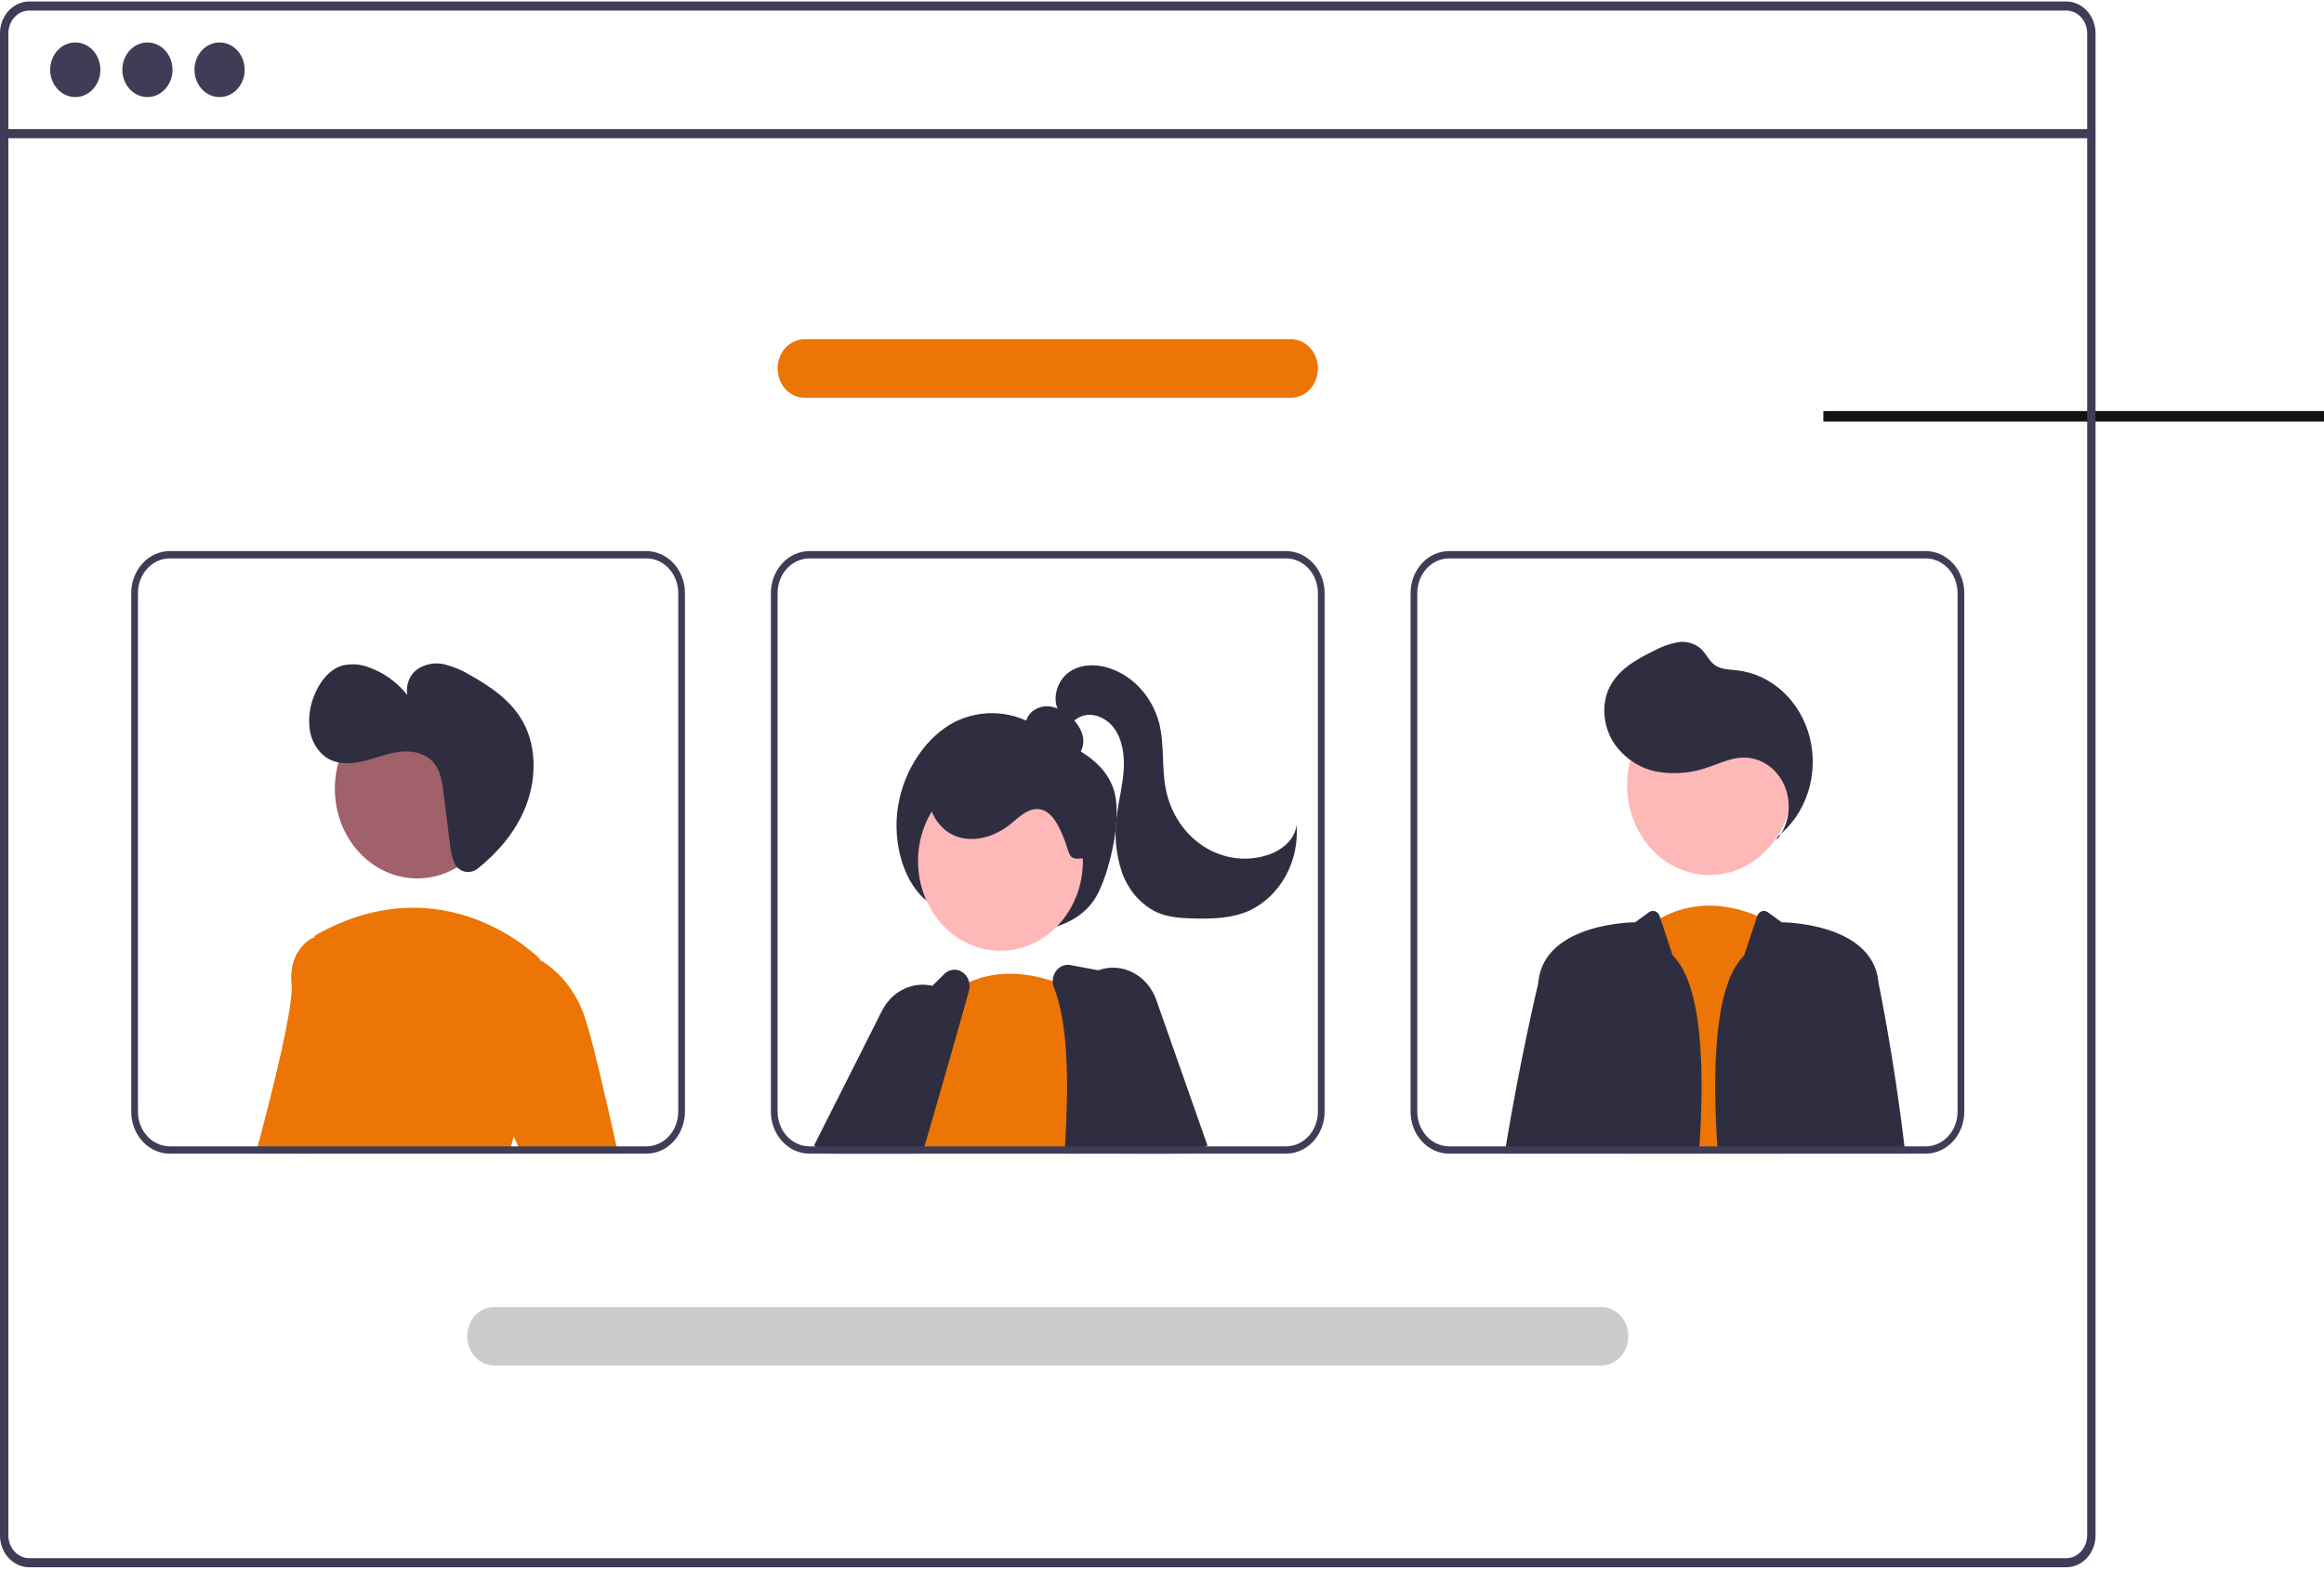 <svg width="441" height="298" viewBox="0 0 441 298" fill="none" xmlns="http://www.w3.org/2000/svg">
<line x1="346" y1="79" x2="441" y2="79" stroke="#141313" stroke-width="2"/>
<path d="M392.09 0.28H5.553C4.08 0.281 2.669 0.918 1.628 2.051C0.587 3.184 0.001 4.721 0 6.323V291.377C0.001 292.98 0.587 294.516 1.628 295.649C2.669 296.782 4.08 297.419 5.553 297.42H392.09C392.893 297.421 393.686 297.231 394.415 296.865C395.144 296.499 395.792 295.965 396.313 295.3C396.357 295.248 396.397 295.192 396.434 295.133C396.765 294.692 397.033 294.199 397.23 293.671C397.509 292.945 397.652 292.165 397.65 291.377V6.323C397.648 4.72 397.062 3.182 396.019 2.049C394.977 0.916 393.564 0.28 392.09 0.28ZM396.064 291.377C396.065 292.22 395.836 293.045 395.408 293.747C395.027 294.366 394.511 294.871 393.905 295.217C393.344 295.532 392.722 295.696 392.09 295.695H5.553C4.501 295.693 3.493 295.238 2.749 294.429C2.005 293.619 1.587 292.522 1.585 291.377V6.323C1.587 5.178 2.005 4.081 2.749 3.272C3.493 2.462 4.501 2.007 5.553 2.005H392.09C393.143 2.005 394.153 2.46 394.898 3.269C395.643 4.079 396.062 5.177 396.064 6.323V291.377Z" fill="#3F3D56"/>
<path d="M396.854 24.5H0.791V26.228H396.854V24.5Z" fill="#3F3D56"/>
<path d="M14.284 18.419C16.915 18.419 19.047 16.099 19.047 13.237C19.047 10.374 16.915 8.054 14.284 8.054C11.654 8.054 9.522 10.374 9.522 13.237C9.522 16.099 11.654 18.419 14.284 18.419Z" fill="#3F3D56"/>
<path d="M27.976 18.419C30.606 18.419 32.738 16.099 32.738 13.237C32.738 10.374 30.606 8.054 27.976 8.054C25.346 8.054 23.214 10.374 23.214 13.237C23.214 16.099 25.346 18.419 27.976 18.419Z" fill="#3F3D56"/>
<path d="M41.667 18.419C44.298 18.419 46.43 16.099 46.43 13.237C46.43 10.374 44.298 8.054 41.667 8.054C39.037 8.054 36.905 10.374 36.905 13.237C36.905 16.099 39.037 18.419 41.667 18.419Z" fill="#3F3D56"/>
<path d="M176.379 171.366C171.616 167.992 169.247 160.151 170.414 152.979C171.581 145.808 175.976 139.631 181.245 136.967C183.808 135.71 186.617 135.166 189.421 135.383C192.225 135.6 194.936 136.571 197.31 138.21C202.141 141.425 208.974 143.186 211.268 149.619C213.032 154.562 210.795 164.601 208.422 169.402C206.371 173.552 202.474 175.45 198.812 176.275C194.761 177.174 190.58 177.116 186.551 176.104C182.523 175.093 178.741 173.151 175.461 170.411L176.379 171.366Z" fill="#2F2E41"/>
<path d="M173.895 209.455L170.087 216.6L169.584 217.543L168.851 218.929H157.625L158.382 217.543L160.344 213.946L164.916 205.547L170.093 207.799L173.895 209.455Z" fill="#FFB8B8"/>
<path d="M156.784 218.929L154.733 217.543L154.479 217.369L167.348 191.845C167.902 190.741 168.651 189.766 169.553 188.979C170.455 188.191 171.491 187.606 172.602 187.258C174.005 186.803 175.49 186.743 176.92 187.084C177.754 187.276 178.556 187.603 179.301 188.055C179.608 188.237 179.903 188.441 180.186 188.664C181.275 189.495 182.169 190.591 182.797 191.866C183.545 193.358 183.915 195.04 183.868 196.739C183.821 198.438 183.359 200.093 182.53 201.534L177.569 210.162L173.328 217.543L172.532 218.929H156.784Z" fill="#2F2E41"/>
<path d="M189.849 180.425C198.487 180.425 205.49 172.805 205.49 163.404C205.49 154.003 198.487 146.383 189.849 146.383C181.211 146.383 174.209 154.003 174.209 163.404C174.209 172.805 181.211 180.425 189.849 180.425Z" fill="#FFB8B8"/>
<path d="M205.55 218.929H170.392L170.552 218.437C170.462 218.139 170.38 217.841 170.303 217.543C170.221 217.231 170.15 216.912 170.087 216.6C169.516 213.699 169.518 210.699 170.093 207.799C172.035 197.417 179.785 188.983 179.785 188.983C179.919 188.872 180.053 188.768 180.186 188.664C181.339 187.746 182.59 186.982 183.912 186.391C189.668 183.792 195.705 184.839 199.761 186.183C201.174 186.648 202.555 187.22 203.894 187.895C204.366 188.138 204.62 188.29 204.62 188.29L205.022 201.603L205.505 217.543L205.55 218.929Z" fill="#EC7505"/>
<path d="M221.814 217.543L219.127 202.67L216.414 187.673C216.301 187.054 216.018 186.486 215.604 186.045C215.189 185.603 214.661 185.309 214.089 185.199L208.409 184.132L203.124 183.141C202.614 183.041 202.089 183.095 201.605 183.296C201.121 183.498 200.697 183.84 200.379 184.285C199.982 184.823 199.764 185.493 199.761 186.183C199.762 186.61 199.842 187.032 199.997 187.424C202.755 194.423 202.806 205.505 202.105 217.543C202.073 218 202.048 218.464 202.016 218.929H222.069L221.814 217.543Z" fill="#2F2E41"/>
<path d="M183.912 186.391C183.795 185.887 183.564 185.422 183.241 185.039C182.918 184.655 182.513 184.365 182.061 184.195C181.61 184.024 181.126 183.979 180.655 184.062C180.183 184.145 179.738 184.355 179.359 184.672L176.92 187.084L166.935 196.98C166.623 197.284 166.38 197.661 166.221 198.082C165.094 201.014 162.897 206.801 160.344 213.946C159.93 215.11 159.503 216.309 159.064 217.542C158.911 218 158.745 218.464 158.58 218.929H175.035C175.169 218.464 175.302 218 175.436 217.542C176.168 215.027 176.881 212.56 177.569 210.162C179.581 203.197 181.396 196.87 182.797 191.866C183.186 190.48 183.54 189.2 183.861 188.027C184.01 187.496 184.028 186.932 183.912 186.391Z" fill="#2F2E41"/>
<path d="M225.507 218.929H226.571L226.424 218.541L226.036 217.543L220.044 202.068L219.127 202.671L211.765 207.515L215.542 217.543L216.064 218.929H222.069H225.507Z" fill="#FFB8B8"/>
<path d="M219.432 189.794C218.622 187.484 217.022 185.605 214.967 184.55C212.913 183.495 210.563 183.345 208.409 184.132C208.134 184.231 207.864 184.347 207.601 184.478C206.092 185.211 204.806 186.396 203.895 187.895C203.522 188.494 203.217 189.138 202.984 189.815C202.571 190.989 202.375 192.242 202.409 193.499C202.443 194.756 202.705 195.994 203.181 197.14L205.022 201.603L211.606 217.543L212.179 218.929H225.507L226.424 218.541L228.806 217.543L229.137 217.404L219.432 189.794Z" fill="#2F2E41"/>
<path d="M202.133 143.855C202.678 144.033 203.262 144.01 203.794 143.79C204.327 143.57 204.777 143.166 205.077 142.639C205.36 142.102 205.527 141.502 205.564 140.884C205.602 140.266 205.509 139.647 205.292 139.075C204.848 137.932 204.149 136.928 203.257 136.154C202.245 135.157 201.012 134.462 199.68 134.138C199.014 133.982 198.326 133.984 197.661 134.143C196.996 134.302 196.37 134.615 195.826 135.06C195.291 135.521 194.895 136.144 194.688 136.85C194.481 137.557 194.472 138.314 194.663 139.026C195.068 140.304 196.165 141.161 197.26 141.799C199.434 143.061 201.831 143.803 204.289 143.973L202.133 143.855Z" fill="#2F2E41"/>
<path d="M205.176 162.895C202.661 163.273 202.984 161.88 201.977 159.344C200.97 156.809 199.622 153.798 197.095 153.542C195.023 153.331 193.317 155.133 191.639 156.471C188.649 158.856 184.618 160.023 181.151 158.593C177.685 157.162 175.276 152.665 176.591 148.893C177.001 147.851 177.602 146.912 178.359 146.134C179.115 145.356 180.011 144.755 180.989 144.368C182.952 143.608 185.038 143.293 187.117 143.442C191.741 143.603 196.276 144.866 200.403 147.143C203.251 148.718 206.023 150.971 207.104 154.242C208.184 157.514 208.895 162.112 205.806 162.997L205.176 162.895Z" fill="#2F2E41"/>
<path d="M200.848 134.856C199.605 132.502 200.631 129.271 202.665 127.698C204.698 126.125 207.426 125.97 209.853 126.601C212.253 127.259 214.452 128.592 216.229 130.467C218.006 132.342 219.299 134.692 219.978 137.282C221.008 141.399 220.396 145.822 221.268 149.982C221.733 152.2 222.61 154.29 223.845 156.125C225.081 157.96 226.648 159.5 228.451 160.651C230.254 161.802 232.254 162.539 234.329 162.817C236.403 163.094 238.508 162.907 240.514 162.266C243.126 161.431 245.78 159.402 246.037 156.452C246.308 159.839 245.598 163.234 244.008 166.16C242.417 169.086 240.026 171.398 237.168 172.772C233.802 174.3 230.048 174.399 226.403 174.298C224.027 174.231 221.597 174.076 219.406 173.075C217.889 172.323 216.526 171.248 215.396 169.915C214.266 168.582 213.392 167.016 212.825 165.311C211.71 161.883 211.408 158.203 211.95 154.614C212.308 151.822 213.022 149.086 213.221 146.275C213.421 143.465 213.042 140.464 211.45 138.241C209.858 136.017 206.817 134.881 204.553 136.252C203.644 136.802 202.91 137.702 201.921 138.057C200.933 138.413 199.532 137.788 199.622 136.66L200.848 134.856Z" fill="#2F2E41"/>
<path d="M307.578 218.929L307.699 217.543L311.291 176.876C312.468 175.873 313.733 174.998 315.067 174.263C322.46 170.209 329.593 172.15 333.451 173.827C334.474 174.262 335.462 174.789 336.406 175.4L338.508 217.543L338.578 218.929H307.578Z" fill="#EC7505"/>
<path d="M324.398 166.053C333.036 166.053 340.038 158.432 340.038 149.031C340.038 139.631 333.036 132.01 324.398 132.01C315.76 132.01 308.757 139.631 308.757 149.031C308.757 158.432 315.76 166.053 324.398 166.053Z" fill="#FFB8B8"/>
<path d="M337.088 159.41C338.251 158.077 339.023 156.397 339.305 154.585C339.588 152.773 339.37 150.91 338.677 149.233C337.984 147.557 336.849 146.142 335.416 145.17C333.982 144.198 332.316 143.711 330.628 143.773C328.465 143.851 326.427 144.815 324.363 145.521C321.235 146.68 317.897 147.007 314.629 146.475C311.342 145.92 308.375 144.013 306.341 141.149C304.405 138.255 303.802 134.24 305.169 130.984C306.747 127.226 310.434 125.155 313.902 123.472C315.3 122.71 316.794 122.176 318.336 121.887C319.108 121.747 319.898 121.782 320.657 121.991C321.416 122.199 322.127 122.575 322.746 123.097C323.721 124.009 324.292 125.38 325.353 126.171C326.546 127.06 328.097 127.037 329.537 127.194C332.78 127.547 335.847 128.967 338.331 131.264C340.815 133.56 342.597 136.626 343.441 140.052C344.285 143.478 344.15 147.102 343.055 150.443C341.96 153.784 339.957 156.683 337.311 158.754L337.088 159.41Z" fill="#2F2E41"/>
<path d="M317.398 181.304L315.067 174.263L314.922 173.824C314.853 173.616 314.741 173.428 314.595 173.274C314.45 173.12 314.274 173.004 314.081 172.934C313.887 172.865 313.682 172.845 313.481 172.874C313.28 172.904 313.087 172.983 312.918 173.106L310.272 175.026C310.272 175.026 293.301 175.026 291.938 186.107C291.919 186.28 291.894 186.474 291.875 186.682C291.874 186.692 291.872 186.701 291.868 186.71C291.696 187.438 288.494 200.91 285.742 217.543C285.666 218 285.59 218.464 285.513 218.929H322.39V218.929C323.59 202.221 322.919 186.686 317.398 181.304Z" fill="#2F2E41"/>
<path d="M361.388 217.543C359.376 200.48 356.497 186.682 356.497 186.682C356.472 186.474 356.446 186.28 356.427 186.107C355.071 175.026 338.1 175.026 338.1 175.026L335.456 173.107C335.286 172.984 335.094 172.905 334.892 172.875C334.691 172.846 334.485 172.866 334.292 172.935C334.099 173.005 333.923 173.121 333.777 173.276C333.632 173.43 333.52 173.618 333.451 173.827L330.974 181.304C325.453 186.686 324.782 202.22 325.982 218.928L325.982 218.929H361.547C361.496 218.464 361.439 218 361.388 217.543Z" fill="#2F2E41"/>
<path d="M62.678 178.692L58.895 217.542L58.761 218.928H48.528C48.649 218.478 48.77 218.014 48.898 217.542C51.801 206.704 55.756 190.882 55.329 186.689C54.66 180.147 59.341 177.964 59.341 177.964L59.634 178.026L62.678 178.692Z" fill="#EC7505"/>
<path d="M79.181 166.7C87.819 166.7 94.822 159.079 94.822 149.679C94.822 140.278 87.819 132.657 79.181 132.657C70.543 132.657 63.541 140.278 63.541 149.679C63.541 159.079 70.543 166.7 79.181 166.7Z" fill="#A0616A"/>
<path d="M99.427 210.682C98.639 212.264 97.993 213.926 97.498 215.644C97.313 216.254 97.135 216.891 96.969 217.543C96.848 217.993 96.74 218.457 96.632 218.929H55.38C55.437 218.471 55.488 218.007 55.546 217.543C57.654 199.42 59.36 181.027 59.634 178.026C59.659 177.742 59.672 177.597 59.672 177.597C84.392 163.417 102.433 181.963 102.433 181.963C102.433 181.963 102.459 182.094 102.497 182.351C102.892 184.943 104.904 200.078 99.427 210.682Z" fill="#EC7505"/>
<path d="M97.498 215.644L94.747 209.226L95.416 183.778L102.497 182.351L102.745 182.302C106.405 184.618 109.238 188.213 110.781 192.504C112.157 196.246 114.774 207.501 116.984 217.542C117.086 218.007 117.188 218.471 117.29 218.928H98.905L98.313 217.542L97.498 215.644Z" fill="#EC7505"/>
<path d="M122.658 104.58H32.22C30.28 104.582 28.42 105.422 27.048 106.915C25.677 108.408 24.905 110.432 24.903 112.543V210.966C24.905 213.077 25.677 215.101 27.048 216.594C28.42 218.086 30.28 218.926 32.22 218.929H122.658C124.598 218.927 126.458 218.088 127.83 216.595C129.202 215.102 129.973 213.077 129.975 210.966V112.543C129.973 110.431 129.202 108.407 127.83 106.914C126.458 105.421 124.598 104.581 122.658 104.58ZM128.701 210.966C128.7 212.71 128.063 214.382 126.93 215.615C125.797 216.848 124.26 217.541 122.658 217.543H32.22C30.618 217.54 29.082 216.846 27.949 215.613C26.816 214.381 26.179 212.709 26.176 210.966V112.543C26.179 110.799 26.816 109.128 27.949 107.895C29.082 106.662 30.618 105.969 32.22 105.966H122.658C124.26 105.967 125.797 106.661 126.93 107.894C128.063 109.127 128.7 110.799 128.701 112.543V210.966ZM58.895 217.543L58.761 218.929H96.632C96.74 218.457 96.848 217.993 96.969 217.543H58.895Z" fill="#3F3D56"/>
<path d="M244.038 104.58H153.6C151.66 104.582 149.8 105.422 148.429 106.915C147.057 108.408 146.285 110.432 146.283 112.543V210.966C146.285 213.077 147.057 215.101 148.429 216.594C149.8 218.086 151.66 218.926 153.6 218.929H244.038C245.979 218.927 247.839 218.088 249.211 216.595C250.583 215.102 251.354 213.077 251.355 210.966V112.543C251.354 110.431 250.583 108.407 249.211 106.914C247.839 105.421 245.979 104.581 244.038 104.58ZM250.081 210.966C250.08 212.71 249.443 214.382 248.31 215.615C247.177 216.848 245.641 217.541 244.038 217.543H153.6C151.998 217.54 150.462 216.846 149.329 215.613C148.197 214.381 147.559 212.709 147.557 210.966V112.543C147.559 110.799 148.197 109.128 149.329 107.895C150.462 106.662 151.998 105.969 153.6 105.966H244.038C245.641 105.967 247.177 106.661 248.31 107.894C249.443 109.127 250.08 110.799 250.081 112.543V210.966ZM170.303 217.543C170.38 217.841 170.463 218.139 170.552 218.437L170.393 218.929H202.016C202.048 218.464 202.073 218 202.105 217.543H170.303Z" fill="#3F3D56"/>
<path d="M365.425 104.58H274.987C273.047 104.581 271.186 105.421 269.814 106.914C268.442 108.407 267.671 110.431 267.67 112.543V210.966C267.671 213.077 268.442 215.102 269.814 216.595C271.186 218.088 273.047 218.927 274.987 218.929H365.425C367.365 218.926 369.225 218.086 370.596 216.594C371.968 215.101 372.74 213.077 372.742 210.966V112.543C372.74 110.432 371.968 108.408 370.596 106.915C369.225 105.422 367.365 104.582 365.425 104.58ZM371.468 210.966C371.466 212.709 370.829 214.381 369.696 215.613C368.563 216.846 367.027 217.54 365.425 217.543H274.987C273.385 217.541 271.848 216.848 270.715 215.615C269.582 214.382 268.945 212.71 268.944 210.966V112.543C268.945 110.799 269.582 109.127 270.715 107.894C271.848 106.661 273.385 105.967 274.987 105.966H365.425C367.027 105.969 368.563 106.662 369.696 107.895C370.829 109.128 371.466 110.799 371.468 112.543V210.966ZM322.486 217.543C322.454 218 322.422 218.464 322.39 218.929H349.83C349.881 218.471 349.938 218.007 349.989 217.543H322.486Z" fill="#3F3D56"/>
<path d="M303.894 259.124H93.75C92.399 259.124 91.103 258.54 90.148 257.5C89.193 256.46 88.656 255.05 88.656 253.58C88.656 252.109 89.193 250.699 90.148 249.659C91.103 248.62 92.399 248.036 93.75 248.036H303.894C305.246 248.036 306.541 248.62 307.497 249.659C308.452 250.699 308.989 252.109 308.989 253.58C308.989 255.05 308.452 256.46 307.497 257.5C306.541 258.54 305.246 259.124 303.894 259.124Z" fill="#CCCCCC"/>
<path d="M244.99 75.473H152.654C151.303 75.473 150.007 74.888 149.052 73.849C148.097 72.809 147.56 71.399 147.56 69.928C147.56 68.458 148.097 67.048 149.052 66.008C150.007 64.968 151.303 64.384 152.654 64.384H244.99C246.341 64.384 247.637 64.968 248.593 66.008C249.548 67.048 250.085 68.458 250.085 69.928C250.085 71.399 249.548 72.809 248.593 73.849C247.637 74.888 246.341 75.473 244.99 75.473Z" fill="#EC7505"/>
<path d="M86.663 164.508C87.192 165.077 87.892 165.418 88.635 165.47C89.377 165.522 90.112 165.28 90.704 164.79C94.39 161.816 97.626 158.115 99.541 153.6C101.735 148.427 101.98 142.078 99.334 137.161C97.098 133.005 93.148 130.322 89.212 128.12C87.684 127.181 86.037 126.491 84.325 126.07C82.595 125.655 80.784 125.973 79.262 126.959C78.517 127.468 77.93 128.208 77.578 129.085C77.226 129.962 77.124 130.933 77.287 131.874C75.397 129.526 72.975 127.757 70.262 126.741C68.554 126.014 66.684 125.867 64.897 126.318C62.399 127.089 60.575 129.504 59.578 132.113C58.771 134.098 58.493 136.289 58.774 138.437C58.922 139.506 59.275 140.529 59.809 141.441C60.343 142.352 61.047 143.131 61.876 143.728C63.941 145.119 66.576 145.018 68.947 144.45C71.319 143.882 73.615 142.894 76.033 142.644C78.45 142.394 81.143 143.05 82.614 145.153C83.65 146.634 83.916 148.568 84.149 150.412L85.359 160.003C85.458 161.391 85.783 162.748 86.32 164.011C86.413 164.193 86.528 164.36 86.663 164.508Z" fill="#2F2E41"/>
</svg>

